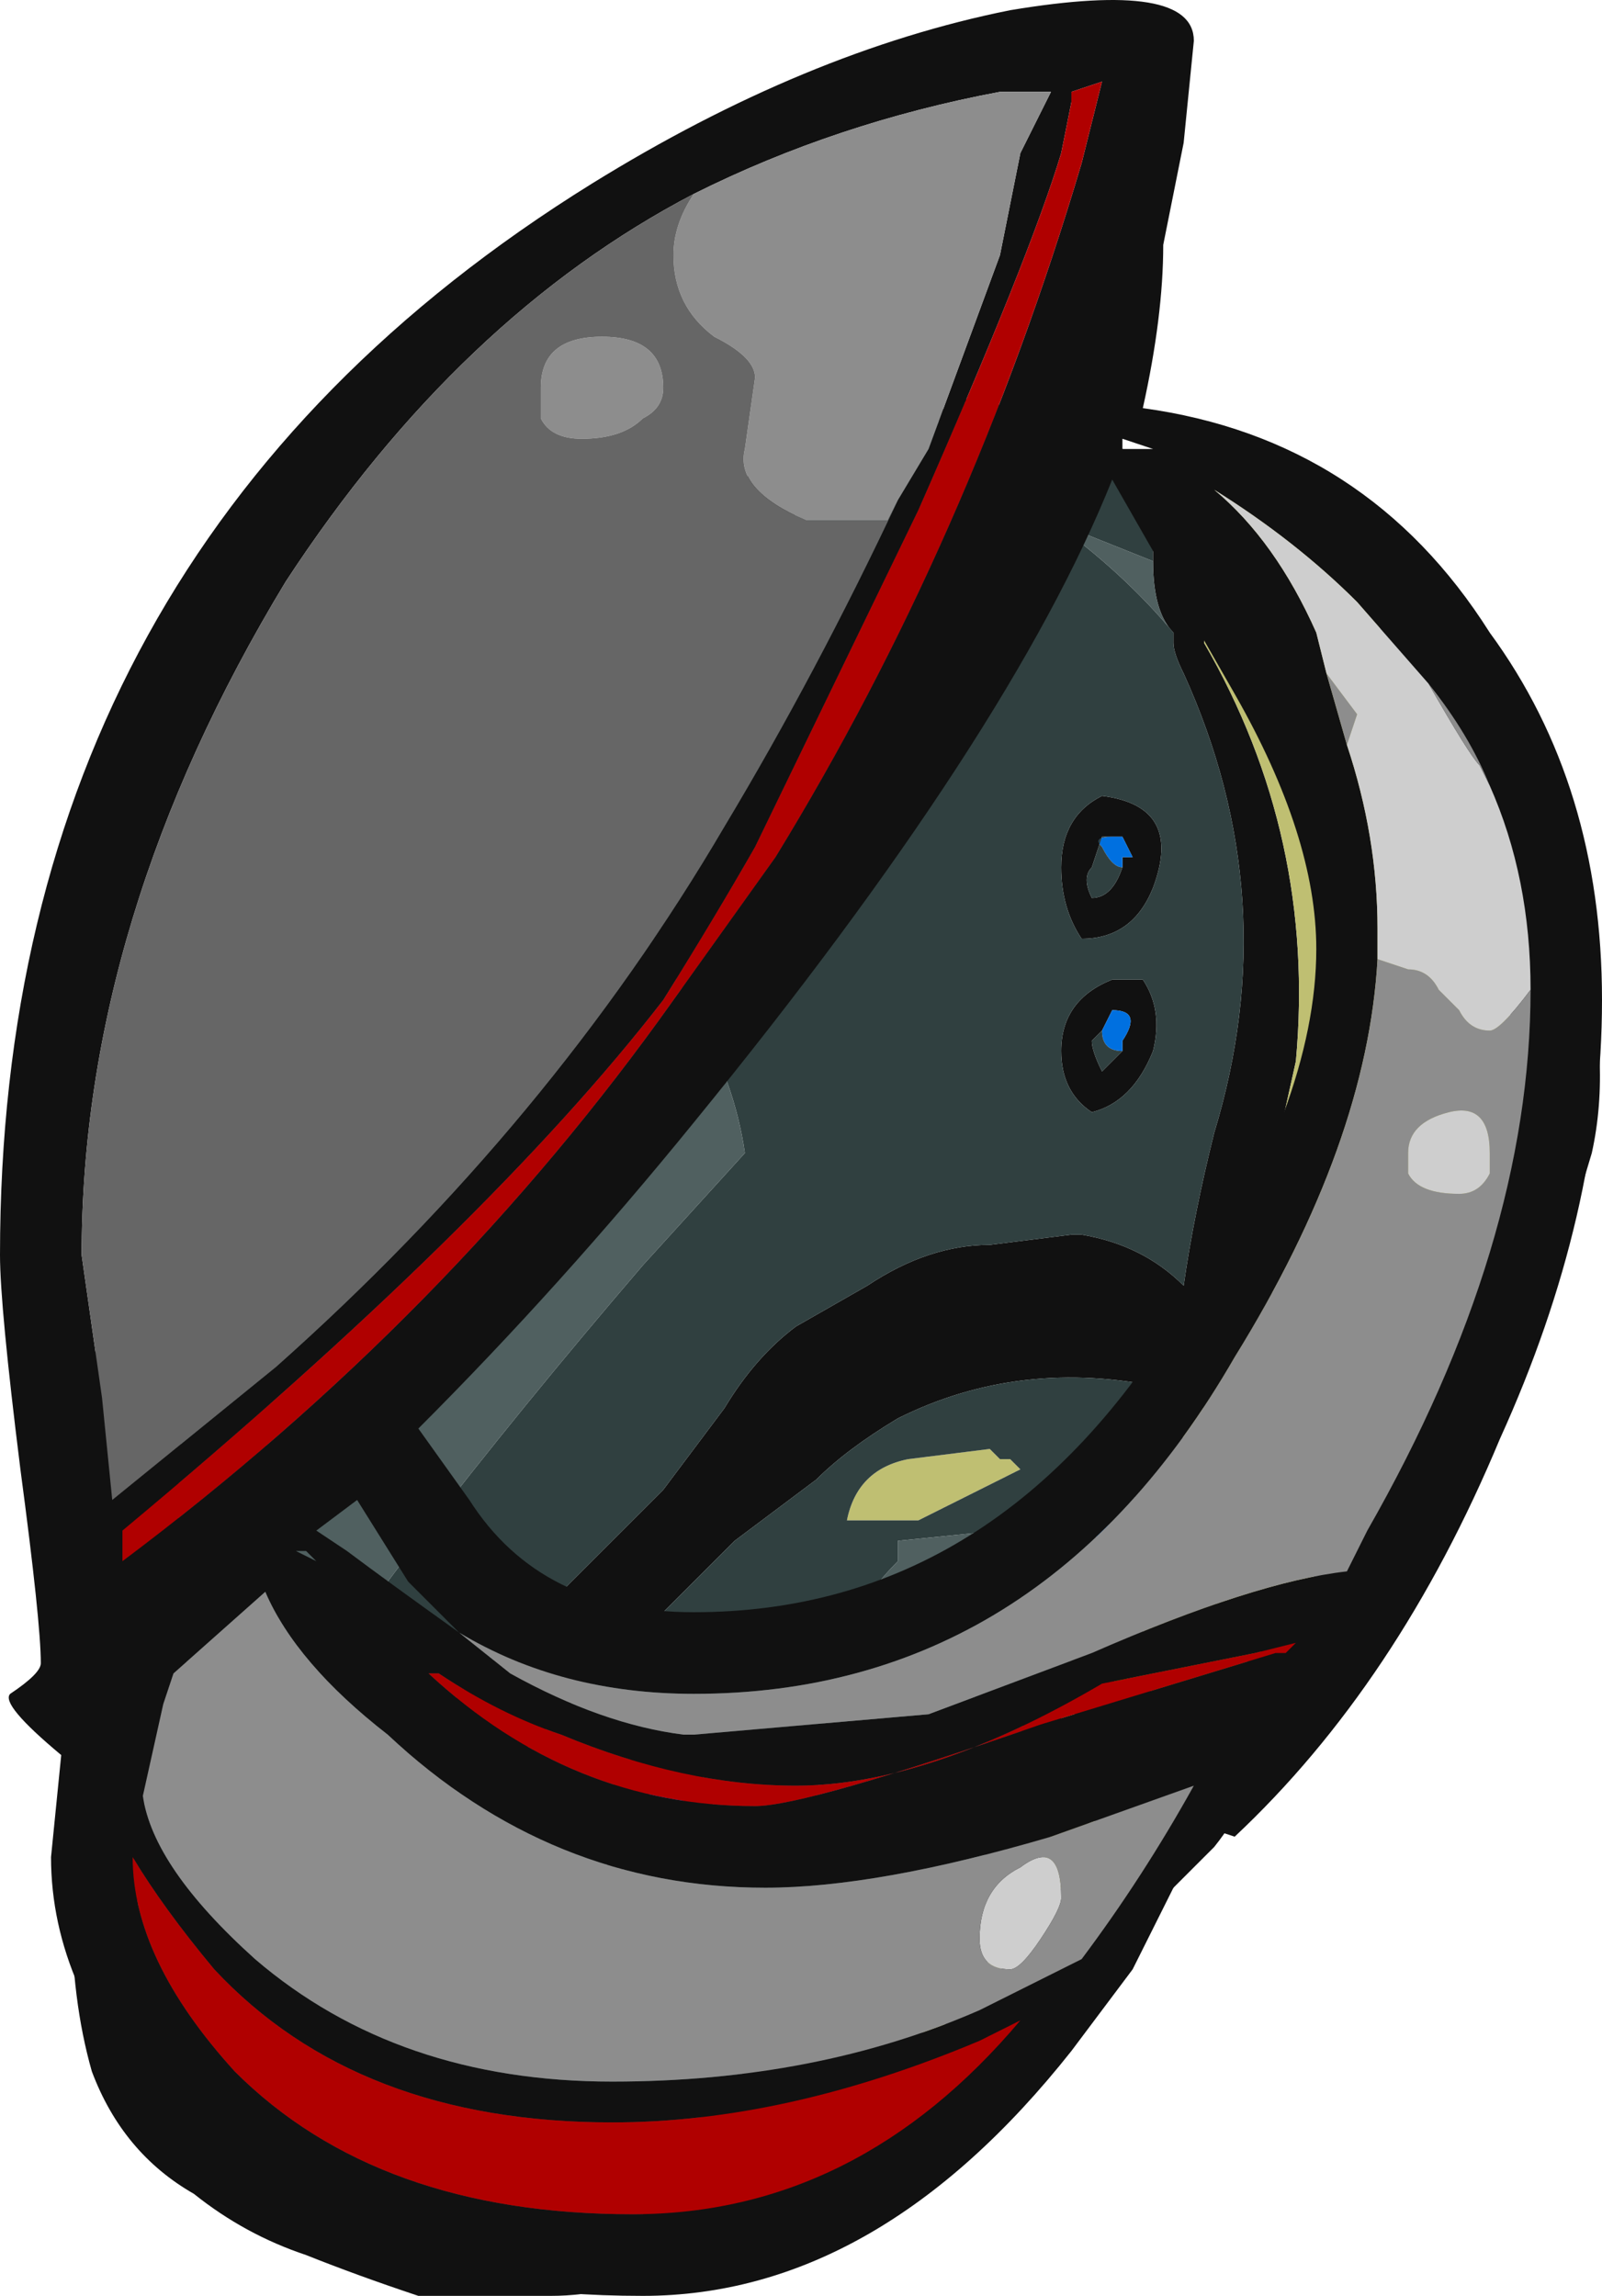 <?xml version="1.0" encoding="UTF-8" standalone="no"?>
<svg xmlns:ffdec="https://www.free-decompiler.com/flash" xmlns:xlink="http://www.w3.org/1999/xlink" ffdec:objectType="frame" height="78.75px" width="54.95px" xmlns="http://www.w3.org/2000/svg">
  <g transform="matrix(1.0, 0.0, 0.0, 1.0, 28.7, 45.85)">
    <use ffdec:characterId="1992" height="65.1" transform="matrix(1.0, 0.0, 0.0, 1.0, -26.25, -32.2)" width="52.5" xlink:href="#sprite0"/>
    <use ffdec:characterId="1995" height="11.25" transform="matrix(7.0, 0.0, 0.0, 7.0, -28.7, -45.85)" width="7.85" xlink:href="#shape1"/>
  </g>
  <defs>
    <g id="sprite0" transform="matrix(1.0, 0.0, 0.0, 1.0, 26.25, 32.2)">
      <use ffdec:characterId="1991" height="9.3" transform="matrix(7.0, 0.0, 0.0, 7.0, -26.25, -32.2)" width="7.5" xlink:href="#shape0"/>
    </g>
    <g id="shape0" transform="matrix(1.0, 0.0, 0.0, 1.0, 3.75, 4.6)">
      <path d="M2.35 0.8 L2.35 0.9 2.3 0.9 2.35 0.8" fill="#333333" fill-rule="evenodd" stroke="none"/>
      <path d="M0.7 -4.6 L0.65 -4.6 0.6 -4.55 0.3 -4.35 Q-0.1 -4.05 -0.55 -3.85 L-1.1 -3.55 Q-1.35 -3.4 -1.5 -3.2 L-2.05 -2.55 -2.35 -2.1 Q-2.8 -1.35 -3.05 -0.5 -3.2 -0.05 -3.2 0.4 -3.25 0.9 -3.2 1.4 L-3.15 2.0 -3.15 2.55 -3.35 2.15 -3.45 2.45 -3.4 3.1 -3.3 3.4 -3.1 3.9 -2.75 4.0 -1.95 4.2 -1.15 4.35 -1.0 4.35 -0.95 4.3 Q-0.7 3.7 -0.05 3.3 0.45 3.0 0.7 2.6 L0.85 2.25 0.9 1.95 0.95 1.75 1.0 1.7 1.05 1.7 1.1 1.65 Q1.3 1.4 1.35 1.1 L1.4 0.9 1.45 0.85 Q1.5 0.5 1.6 0.25 0.9 0.1 0.3 0.4 0.05 0.55 -0.1 0.7 L-0.5 1.0 -1.55 2.05 -2.0 2.3 -2.35 2.45 -2.4 2.4 -2.55 2.45 -0.85 0.75 -0.55 0.35 Q-0.4 0.1 -0.2 -0.05 L0.15 -0.25 Q0.45 -0.45 0.75 -0.45 L1.15 -0.5 1.2 -0.5 Q1.5 -0.45 1.7 -0.25 1.75 -0.6 1.85 -1.0 2.2 -2.15 1.7 -3.25 1.65 -3.35 1.65 -3.4 L1.65 -3.45 Q1.55 -3.55 1.55 -3.8 L1.55 -3.85 Q1.55 -4.1 1.7 -4.25 L1.75 -4.3 1.75 -4.2 Q1.85 -4.0 1.85 -3.7 L1.85 -3.65 1.8 -3.4 Q2.35 -2.45 2.25 -1.35 L2.15 -0.9 Q2.1 -0.6 1.95 -0.3 L1.8 -0.05 Q1.85 0.1 1.75 0.3 L1.6 0.25 Q1.75 0.5 1.7 0.8 L1.65 1.2 1.6 1.25 1.4 1.65 1.35 1.7 1.45 1.7 1.7 1.8 1.75 1.8 1.75 1.75 1.8 1.75 2.2 1.45 2.35 1.15 2.35 0.9 2.35 0.8 2.35 0.7 Q2.75 0.5 2.95 0.15 L3.05 -0.1 3.2 -0.5 3.3 -1.05 Q3.35 -1.45 3.25 -1.85 L3.1 -2.35 2.9 -2.9 2.65 -3.5 2.75 -3.75 2.8 -3.75 2.85 -3.7 2.95 -3.45 3.1 -3.15 3.15 -3.1 Q3.35 -2.8 3.5 -2.45 L3.65 -1.9 Q3.8 -1.35 3.7 -0.9 L3.55 -0.4 Q3.45 -0.15 3.35 0.05 L2.95 0.55 2.9 0.65 2.8 0.8 2.7 0.9 Q2.8 1.3 2.55 1.6 2.35 1.8 2.1 1.95 2.05 2.25 1.85 2.5 L1.6 2.75 Q1.35 3.0 1.15 3.25 0.9 3.6 0.55 3.85 L-0.05 4.25 Q-0.4 4.45 -0.75 4.55 -1.1 4.7 -1.4 4.7 L-2.05 4.7 Q-2.35 4.6 -2.6 4.5 -2.9 4.4 -3.15 4.2 -3.5 4.0 -3.65 3.6 -3.75 3.25 -3.75 2.8 L-3.7 2.4 -3.65 1.6 -3.65 0.45 Q-3.65 0.0 -3.55 -0.4 L-3.3 -1.05 -2.9 -1.7 -2.5 -2.45 -2.1 -3.05 -1.8 -3.4 -1.4 -3.75 Q-1.15 -3.95 -0.85 -4.05 L-0.5 -4.2 0.05 -4.35 0.65 -4.6 0.7 -4.6 M1.4 -2.3 L1.4 -2.35 1.45 -2.35 1.4 -2.45 1.3 -2.45 1.25 -2.3 Q1.2 -2.25 1.25 -2.15 1.35 -2.15 1.4 -2.3 M1.3 -2.65 Q1.7 -2.6 1.55 -2.2 1.45 -1.95 1.2 -1.95 1.1 -2.1 1.1 -2.3 1.1 -2.55 1.3 -2.65 M1.4 -1.4 L1.4 -1.45 Q1.5 -1.6 1.35 -1.6 L1.3 -1.5 1.25 -1.45 Q1.25 -1.4 1.3 -1.3 L1.4 -1.4 M1.35 -1.75 L1.5 -1.75 Q1.6 -1.6 1.55 -1.4 1.45 -1.15 1.25 -1.1 1.1 -1.2 1.1 -1.4 1.1 -1.65 1.35 -1.75 M1.25 2.4 Q1.3 2.3 1.35 2.25 L1.4 1.9 1.25 1.85 1.1 1.85 1.1 2.2 Q1.05 2.5 0.95 2.75 0.7 3.2 0.2 3.6 L0.5 3.4 0.55 3.35 Q0.7 3.2 0.8 3.1 L0.9 3.0 Q0.9 2.95 1.0 2.85 L1.05 2.8 1.25 2.4 M-1.4 3.05 L-1.4 3.0 Q-1.35 2.85 -1.5 2.9 -1.55 2.9 -1.55 3.0 L-1.55 3.25 -1.4 3.05 M-1.7 3.15 Q-1.7 2.9 -1.55 2.7 L-1.35 2.7 -1.3 2.75 Q-1.15 2.9 -1.2 3.1 -1.3 3.35 -1.55 3.45 -1.7 3.35 -1.7 3.15 M-0.75 2.2 Q-0.75 2.15 -0.85 2.15 L-0.9 2.2 -0.95 2.3 -0.95 2.45 -1.0 2.55 -0.9 2.5 Q-0.85 2.5 -0.8 2.4 L-0.75 2.35 -0.75 2.2 M-1.15 2.5 Q-1.15 2.1 -0.85 1.95 -0.3 2.4 -1.0 2.6 -1.15 2.65 -1.15 2.5 M-0.8 2.8 Q-0.5 3.4 -1.05 3.45 -1.2 3.45 -1.2 3.25 -1.15 2.95 -1.0 2.8 L-0.8 2.8 M-0.85 3.2 L-0.85 3.05 Q-0.85 2.95 -0.95 2.95 L-1.0 3.1 -1.0 3.2 Q-1.05 3.25 -1.0 3.35 -0.9 3.35 -0.85 3.2" fill="#111111" fill-rule="evenodd" stroke="none"/>
      <path d="M1.45 1.7 L1.35 1.7 1.4 1.65 1.45 1.7" fill="#00a600" fill-rule="evenodd" stroke="none"/>
      <path d="M-0.75 2.2 Q-0.75 2.15 -0.85 2.15 L-0.9 2.2 -0.85 2.15 Q-0.75 2.15 -0.75 2.2" fill="#004d00" fill-rule="evenodd" stroke="none"/>
      <path d="M2.75 -3.75 L2.65 -3.5 2.9 -2.9 3.1 -2.35 3.25 -1.85 Q3.35 -1.45 3.3 -1.05 L3.2 -0.5 3.05 -0.1 3.0 -0.1 Q2.9 -0.05 2.95 0.0 2.75 0.1 2.5 -0.05 L1.95 -0.3 Q2.1 -0.6 2.15 -0.9 L2.25 -1.35 Q2.35 -2.45 1.8 -3.4 L1.85 -3.65 1.85 -3.7 Q1.85 -4.0 1.75 -4.2 L2.05 -4.1 2.65 -3.8 2.7 -3.85 2.75 -3.75 M2.35 0.7 L2.35 0.8 2.3 0.9 2.35 0.9 2.35 1.15 2.2 1.45 2.25 1.4 2.15 1.4 2.05 1.45 1.85 1.3 1.65 1.2 1.7 0.8 Q1.75 0.5 1.6 0.25 L1.75 0.3 1.95 0.5 Q2.15 0.65 2.35 0.75 L2.35 0.7 M0.8 0.6 L0.85 0.6 0.9 0.65 0.4 0.9 0.05 0.9 Q0.1 0.65 0.35 0.6 L0.75 0.55 0.8 0.6 M1.1 2.2 L1.1 1.85 1.25 1.85 1.4 1.9 1.35 2.25 Q1.3 2.3 1.25 2.4 1.2 2.3 1.1 2.2 M1.05 2.8 L1.0 2.85 Q0.9 2.95 0.9 3.0 L0.8 3.1 Q0.7 3.2 0.55 3.35 L0.5 3.4 0.2 3.6 Q0.7 3.2 0.95 2.75 L0.95 2.8 1.05 2.8" fill="#bfbf72" fill-rule="evenodd" stroke="none"/>
      <path d="M3.05 -0.1 L2.95 0.15 Q2.75 0.5 2.35 0.7 L2.35 0.75 Q2.15 0.65 1.95 0.5 L1.75 0.3 Q1.85 0.1 1.8 -0.05 L1.95 -0.3 2.5 -0.05 Q2.75 0.1 2.95 0.0 2.9 -0.05 3.0 -0.1 L3.05 -0.1 M2.2 1.45 L1.8 1.75 1.75 1.75 1.75 1.8 1.7 1.8 1.45 1.7 1.4 1.65 1.6 1.25 1.65 1.2 1.85 1.3 2.05 1.45 2.15 1.4 2.25 1.4 2.2 1.45 M1.1 2.2 Q1.2 2.3 1.25 2.4 L1.05 2.8 0.95 2.8 0.95 2.75 Q1.05 2.5 1.1 2.2" fill="#68682f" fill-rule="evenodd" stroke="none"/>
      <path d="M1.35 1.1 L1.25 0.95 1.4 0.9 1.35 1.1 M1.4 -2.45 L1.45 -2.35 1.4 -2.35 1.4 -2.3 Q1.35 -2.3 1.3 -2.4 1.25 -2.45 1.35 -2.45 L1.4 -2.45 M1.3 -1.5 L1.35 -1.6 Q1.5 -1.6 1.4 -1.45 L1.4 -1.4 Q1.3 -1.4 1.3 -1.5 M-1.55 3.0 Q-1.55 2.9 -1.5 2.9 -1.35 2.85 -1.4 3.0 L-1.4 3.05 -1.5 3.05 -1.55 3.0 M-0.9 2.2 L-0.85 2.15 Q-0.75 2.15 -0.75 2.2 L-0.75 2.35 -0.9 2.35 -0.95 2.3 -0.9 2.2 M-1.0 3.1 L-0.95 2.95 Q-0.85 2.95 -0.85 3.05 L-0.85 3.2 -0.95 3.2 -1.0 3.1" fill="#0070e0" fill-rule="evenodd" stroke="none"/>
      <path d="M0.7 2.6 Q0.45 3.0 -0.05 3.3 -0.7 3.7 -0.95 4.3 L-1.0 4.35 -1.15 4.35 -1.95 4.2 -2.75 4.0 -3.1 3.9 -3.3 3.4 -3.4 3.1 -3.45 2.45 -3.35 2.15 -3.15 2.55 -3.15 2.0 -3.2 1.4 Q-3.25 0.9 -3.2 0.4 -3.2 -0.05 -3.05 -0.5 -2.8 -1.35 -2.35 -2.1 L-2.05 -2.55 -1.5 -3.2 Q-1.35 -3.4 -1.1 -3.55 L-0.55 -3.85 Q-0.1 -4.05 0.3 -4.35 L0.6 -4.55 0.65 -4.6 0.7 -4.6 1.4 -4.35 1.7 -4.25 Q1.55 -4.1 1.55 -3.85 L1.55 -3.8 1.05 -4.0 Q1.4 -3.75 1.65 -3.45 L1.65 -3.4 Q1.65 -3.35 1.7 -3.25 2.2 -2.15 1.85 -1.0 1.75 -0.6 1.7 -0.25 1.5 -0.45 1.2 -0.5 L1.15 -0.5 0.75 -0.45 Q0.45 -0.45 0.15 -0.25 L-0.2 -0.05 Q-0.4 0.1 -0.55 0.35 L-0.85 0.75 -2.55 2.45 -2.4 2.4 -2.35 2.45 -2.0 2.3 -1.55 2.05 -0.5 1.0 -0.1 0.7 Q0.05 0.55 0.3 0.4 0.9 0.1 1.6 0.25 1.5 0.5 1.45 0.85 L1.4 0.9 1.25 0.95 1.35 1.1 Q1.3 1.4 1.1 1.65 L1.05 1.7 1.0 1.7 0.95 1.75 0.9 1.95 0.85 2.25 Q0.7 1.95 0.65 1.6 0.65 1.4 0.7 1.1 L0.95 1.05 0.8 0.95 0.3 1.0 0.3 1.1 Q0.0 1.4 -0.05 1.8 L-0.1 2.3 0.55 2.55 0.7 2.6 M1.4 -2.45 L1.35 -2.45 Q1.25 -2.45 1.3 -2.4 1.35 -2.3 1.4 -2.3 1.35 -2.15 1.25 -2.15 1.2 -2.25 1.25 -2.3 L1.3 -2.45 1.4 -2.45 M1.3 -2.65 Q1.1 -2.55 1.1 -2.3 1.1 -2.1 1.2 -1.95 1.45 -1.95 1.55 -2.2 1.7 -2.6 1.3 -2.65 M1.4 -1.4 L1.3 -1.3 Q1.25 -1.4 1.25 -1.45 L1.3 -1.5 Q1.3 -1.4 1.4 -1.4 M1.35 -1.75 Q1.1 -1.65 1.1 -1.4 1.1 -1.2 1.25 -1.1 1.45 -1.15 1.55 -1.4 1.6 -1.6 1.5 -1.75 L1.35 -1.75 M0.8 0.6 L0.75 0.55 0.35 0.6 Q0.1 0.65 0.05 0.9 L0.4 0.9 0.9 0.65 0.85 0.6 0.8 0.6 M-1.15 -2.9 L-1.35 -3.0 -1.4 -2.95 -1.9 -2.0 -2.35 -1.05 Q-2.8 -0.2 -2.8 0.8 L-2.75 1.3 -2.65 1.8 -2.05 1.0 Q-1.55 0.35 -0.95 -0.35 L-0.45 -0.9 Q-0.5 -1.25 -0.7 -1.6 L-0.9 -1.95 -1.0 -2.25 -1.15 -2.9 M-1.55 3.0 L-1.5 3.05 -1.4 3.05 -1.55 3.25 -1.55 3.0 M-1.7 3.15 Q-1.7 3.35 -1.55 3.45 -1.3 3.35 -1.2 3.1 -1.15 2.9 -1.3 2.75 L-1.35 2.7 -1.55 2.7 Q-1.7 2.9 -1.7 3.15 M-0.95 2.3 L-0.9 2.35 -0.75 2.35 -0.8 2.4 Q-0.85 2.5 -0.9 2.5 L-1.0 2.55 -0.95 2.45 -0.95 2.3 M-0.8 2.8 L-1.0 2.8 Q-1.15 2.95 -1.2 3.25 -1.2 3.45 -1.05 3.45 -0.5 3.4 -0.8 2.8 M-1.15 2.5 Q-1.15 2.65 -1.0 2.6 -0.3 2.4 -0.85 1.95 -1.15 2.1 -1.15 2.5 M-1.0 3.1 L-0.95 3.2 -0.85 3.2 Q-0.9 3.35 -1.0 3.35 -1.05 3.25 -1.0 3.2 L-1.0 3.1" fill="#304040" fill-rule="evenodd" stroke="none"/>
      <path d="M0.7 2.6 L0.55 2.55 -0.1 2.3 -0.05 1.8 Q0.0 1.4 0.3 1.1 L0.3 1.0 0.8 0.95 0.95 1.05 0.7 1.1 Q0.65 1.4 0.65 1.6 0.7 1.95 0.85 2.25 L0.7 2.6 M1.65 -3.45 Q1.4 -3.75 1.05 -4.0 L1.55 -3.8 Q1.55 -3.55 1.65 -3.45 M-1.15 -2.9 L-1.0 -2.25 -0.9 -1.95 -0.7 -1.6 Q-0.5 -1.25 -0.45 -0.9 L-0.95 -0.35 Q-1.55 0.35 -2.05 1.0 L-2.65 1.8 -2.75 1.3 -2.8 0.8 Q-2.8 -0.2 -2.35 -1.05 L-1.9 -2.0 -1.4 -2.95 -1.35 -3.0 -1.15 -2.9" fill="#506060" fill-rule="evenodd" stroke="none"/>
    </g>
    <g id="shape1" transform="matrix(1.0, 0.0, 0.0, 1.0, 4.1, 6.55)">
      <path d="M1.6 -5.35 Q1.6 -5.0 1.5 -4.55 2.6 -4.4 3.2 -3.45 3.75 -2.7 3.75 -1.65 3.75 -0.6 3.25 0.5 2.75 1.7 1.95 2.45 L1.8 2.4 1.45 3.1 1.15 3.5 Q0.2 4.7 -0.95 4.7 -2.55 4.7 -3.3 3.8 -3.85 3.2 -3.85 2.55 L-3.8 2.05 Q-4.1 1.8 -4.05 1.75 -3.9 1.65 -3.9 1.6 -3.9 1.4 -4.0 0.65 -4.1 -0.15 -4.1 -0.4 -4.1 -3.85 -1.2 -5.65 -0.15 -6.3 0.85 -6.5 1.75 -6.65 1.75 -6.35 L1.7 -5.85 1.6 -5.35 M1.1 -5.8 Q0.95 -5.3 0.4 -4.05 L-0.4 -2.4 Q-0.6 -2.05 -0.85 -1.65 -1.7 -0.55 -3.5 0.95 L-3.5 1.1 Q-1.9 -0.1 -0.8 -1.65 L-0.3 -2.35 Q0.65 -3.9 1.2 -5.75 L1.3 -6.15 1.15 -6.1 1.15 -6.05 1.1 -5.8 M0.8 -6.1 Q0.0 -5.95 -0.7 -5.6 -1.85 -5.0 -2.7 -3.7 -3.7 -2.05 -3.7 -0.4 L-3.6 0.3 -3.55 0.8 -2.75 0.15 Q-1.4 -1.05 -0.55 -2.5 -0.1 -3.25 0.3 -4.1 L0.45 -4.35 0.8 -5.3 0.9 -5.8 1.0 -6.0 1.05 -6.1 0.8 -6.1 M1.4 -4.35 L1.55 -4.35 1.4 -4.4 1.4 -4.35 M2.9 -3.2 L2.55 -3.6 Q2.25 -3.9 1.85 -4.15 2.15 -3.9 2.35 -3.45 L2.4 -3.25 2.5 -2.9 Q2.65 -2.45 2.65 -2.0 L2.65 -1.85 Q2.6 -0.95 1.95 0.1 1.0 1.75 -0.7 1.75 -1.35 1.75 -1.85 1.45 L-1.6 1.65 Q-1.15 1.9 -0.75 1.95 L-0.7 1.95 0.45 1.85 1.25 1.55 Q2.05 1.2 2.5 1.15 L2.6 0.95 Q3.4 -0.45 3.4 -1.7 3.4 -2.25 3.2 -2.7 3.1 -2.95 2.9 -3.2 M1.95 -3.15 L1.35 -4.2 Q0.85 -2.95 -0.7 -1.05 -1.35 -0.25 -2.05 0.45 L-1.8 0.8 Q-1.45 1.35 -0.7 1.35 0.8 1.35 1.7 -0.15 2.35 -1.15 2.35 -1.9 2.35 -2.45 1.95 -3.15 M-1.85 1.45 L-2.1 1.2 -2.35 0.8 -2.55 0.95 -2.4 1.05 Q-2.2 1.2 -1.85 1.45 M-2.0 1.65 Q-1.3 2.3 -0.4 2.3 -0.15 2.3 1.0 1.9 L2.15 1.55 2.2 1.55 2.25 1.5 2.05 1.55 1.3 1.7 Q0.45 2.2 -0.2 2.2 -0.75 2.2 -1.35 1.95 -1.65 1.85 -1.95 1.65 L-2.0 1.65 -2.0 1.65 M1.2 3.05 Q1.5 2.65 1.75 2.2 L1.05 2.45 Q0.2 2.7 -0.35 2.7 -1.4 2.7 -2.2 1.95 -2.65 1.6 -2.8 1.25 L-3.25 1.65 -3.3 1.8 -3.4 2.25 Q-3.35 2.6 -2.85 3.05 -2.15 3.65 -1.1 3.65 -0.1 3.65 0.7 3.3 L1.2 3.05 M0.7 3.45 Q-0.25 3.85 -1.1 3.85 -2.35 3.85 -3.05 3.1 -3.3 2.8 -3.45 2.55 -3.45 3.05 -2.95 3.6 -2.25 4.3 -1.0 4.3 0.1 4.3 0.9 3.35 L0.7 3.45 M-2.55 1.1 L-2.6 1.05 -2.65 1.05 -2.55 1.1" fill="#111111" fill-rule="evenodd" stroke="none"/>
      <path d="M2.4 -3.25 L2.35 -3.45 Q2.15 -3.9 1.85 -4.15 2.25 -3.9 2.55 -3.6 L2.9 -3.2 Q3.1 -2.85 3.15 -2.8 L3.2 -2.7 Q3.4 -2.25 3.4 -1.7 3.25 -1.5 3.2 -1.5 3.1 -1.5 3.05 -1.6 L2.95 -1.7 Q2.9 -1.8 2.8 -1.8 L2.65 -1.85 2.65 -2.0 Q2.65 -2.45 2.5 -2.9 L2.55 -3.05 2.4 -3.25 M2.8 -0.9 Q2.8 -1.05 3.0 -1.1 3.2 -1.15 3.2 -0.9 L3.2 -0.8 Q3.15 -0.7 3.05 -0.7 2.85 -0.7 2.8 -0.8 L2.8 -0.9 M1.0 2.95 Q0.9 3.1 0.85 3.1 0.7 3.1 0.7 2.95 0.7 2.7 0.9 2.6 1.1 2.45 1.1 2.75 1.1 2.8 1.0 2.95" fill="#cecece" fill-rule="evenodd" stroke="none"/>
      <path d="M0.8 -6.1 L1.05 -6.1 1.0 -6.0 0.9 -5.8 0.8 -5.3 0.45 -4.35 0.3 -4.1 0.25 -4.0 -0.15 -4.0 Q-0.5 -4.15 -0.45 -4.35 L-0.4 -4.7 Q-0.4 -4.8 -0.6 -4.9 -0.8 -5.05 -0.8 -5.3 -0.8 -5.45 -0.7 -5.6 0.0 -5.95 0.8 -6.1 M2.4 -3.25 L2.55 -3.05 2.5 -2.9 2.4 -3.25 M2.65 -1.85 L2.8 -1.8 Q2.9 -1.8 2.95 -1.7 L3.05 -1.6 Q3.1 -1.5 3.2 -1.5 3.25 -1.5 3.4 -1.7 3.4 -0.45 2.6 0.95 L2.5 1.15 Q2.05 1.2 1.25 1.55 L0.45 1.85 -0.7 1.95 -0.75 1.95 Q-1.15 1.9 -1.6 1.65 L-1.85 1.45 Q-1.35 1.75 -0.7 1.75 1.0 1.75 1.95 0.1 2.6 -0.95 2.65 -1.85 M3.2 -2.7 L3.15 -2.8 Q3.1 -2.85 2.9 -3.2 3.1 -2.95 3.2 -2.7 M2.8 -0.9 L2.8 -0.8 Q2.85 -0.7 3.05 -0.7 3.15 -0.7 3.2 -0.8 L3.2 -0.9 Q3.2 -1.15 3.0 -1.1 2.8 -1.05 2.8 -0.9 M1.0 2.95 Q1.1 2.8 1.1 2.75 1.1 2.45 0.9 2.6 0.7 2.7 0.7 2.95 0.7 3.1 0.85 3.1 0.9 3.1 1.0 2.95 M1.2 3.05 L0.7 3.3 Q-0.1 3.65 -1.1 3.65 -2.15 3.65 -2.85 3.05 -3.35 2.6 -3.4 2.25 L-3.3 1.8 -3.25 1.65 -2.8 1.25 Q-2.65 1.6 -2.2 1.95 -1.4 2.7 -0.35 2.7 0.2 2.7 1.05 2.45 L1.75 2.2 Q1.5 2.65 1.2 3.05 M-1.15 -4.9 Q-0.85 -4.9 -0.85 -4.65 -0.85 -4.55 -0.95 -4.5 -1.05 -4.4 -1.25 -4.4 -1.4 -4.4 -1.45 -4.5 L-1.45 -4.65 Q-1.45 -4.9 -1.15 -4.9" fill="#8d8d8d" fill-rule="evenodd" stroke="none"/>
      <path d="M1.0 -6.0 L1.05 -6.1 0.8 -6.1 1.05 -6.1 1.0 -6.0 M-0.7 -5.6 Q-0.8 -5.45 -0.8 -5.3 -0.8 -5.05 -0.6 -4.9 -0.4 -4.8 -0.4 -4.7 L-0.45 -4.35 Q-0.5 -4.15 -0.15 -4.0 L0.25 -4.0 0.3 -4.1 Q-0.1 -3.25 -0.55 -2.5 -1.4 -1.05 -2.75 0.15 L-3.55 0.8 -3.6 0.3 -3.7 -0.4 Q-3.7 -2.05 -2.7 -3.7 -1.85 -5.0 -0.7 -5.6 M-1.15 -4.9 Q-1.45 -4.9 -1.45 -4.65 L-1.45 -4.5 Q-1.4 -4.4 -1.25 -4.4 -1.05 -4.4 -0.95 -4.5 -0.85 -4.55 -0.85 -4.65 -0.85 -4.9 -1.15 -4.9" fill="#666666" fill-rule="evenodd" stroke="none"/>
      <path d="M1.1 -5.8 L1.15 -6.05 1.15 -6.1 1.3 -6.15 1.2 -5.75 Q0.65 -3.9 -0.3 -2.35 L-0.8 -1.65 Q-1.9 -0.1 -3.5 1.1 L-3.5 0.95 Q-1.7 -0.55 -0.85 -1.65 -0.6 -2.05 -0.4 -2.4 L0.4 -4.05 Q0.95 -5.3 1.1 -5.8 M-2.0 1.65 L-1.95 1.65 Q-1.65 1.85 -1.35 1.95 -0.75 2.2 -0.2 2.2 0.45 2.2 1.3 1.7 L2.05 1.55 2.25 1.5 2.2 1.55 2.15 1.55 1.0 1.9 Q-0.15 2.3 -0.4 2.3 -1.3 2.3 -2.0 1.65 M0.7 3.45 L0.9 3.35 Q0.1 4.3 -1.0 4.3 -2.25 4.3 -2.95 3.6 -3.45 3.05 -3.45 2.55 -3.3 2.8 -3.05 3.1 -2.35 3.85 -1.1 3.85 -0.25 3.85 0.7 3.45" fill="#b00000" fill-rule="evenodd" stroke="none"/>
    </g>
  </defs>
</svg>
